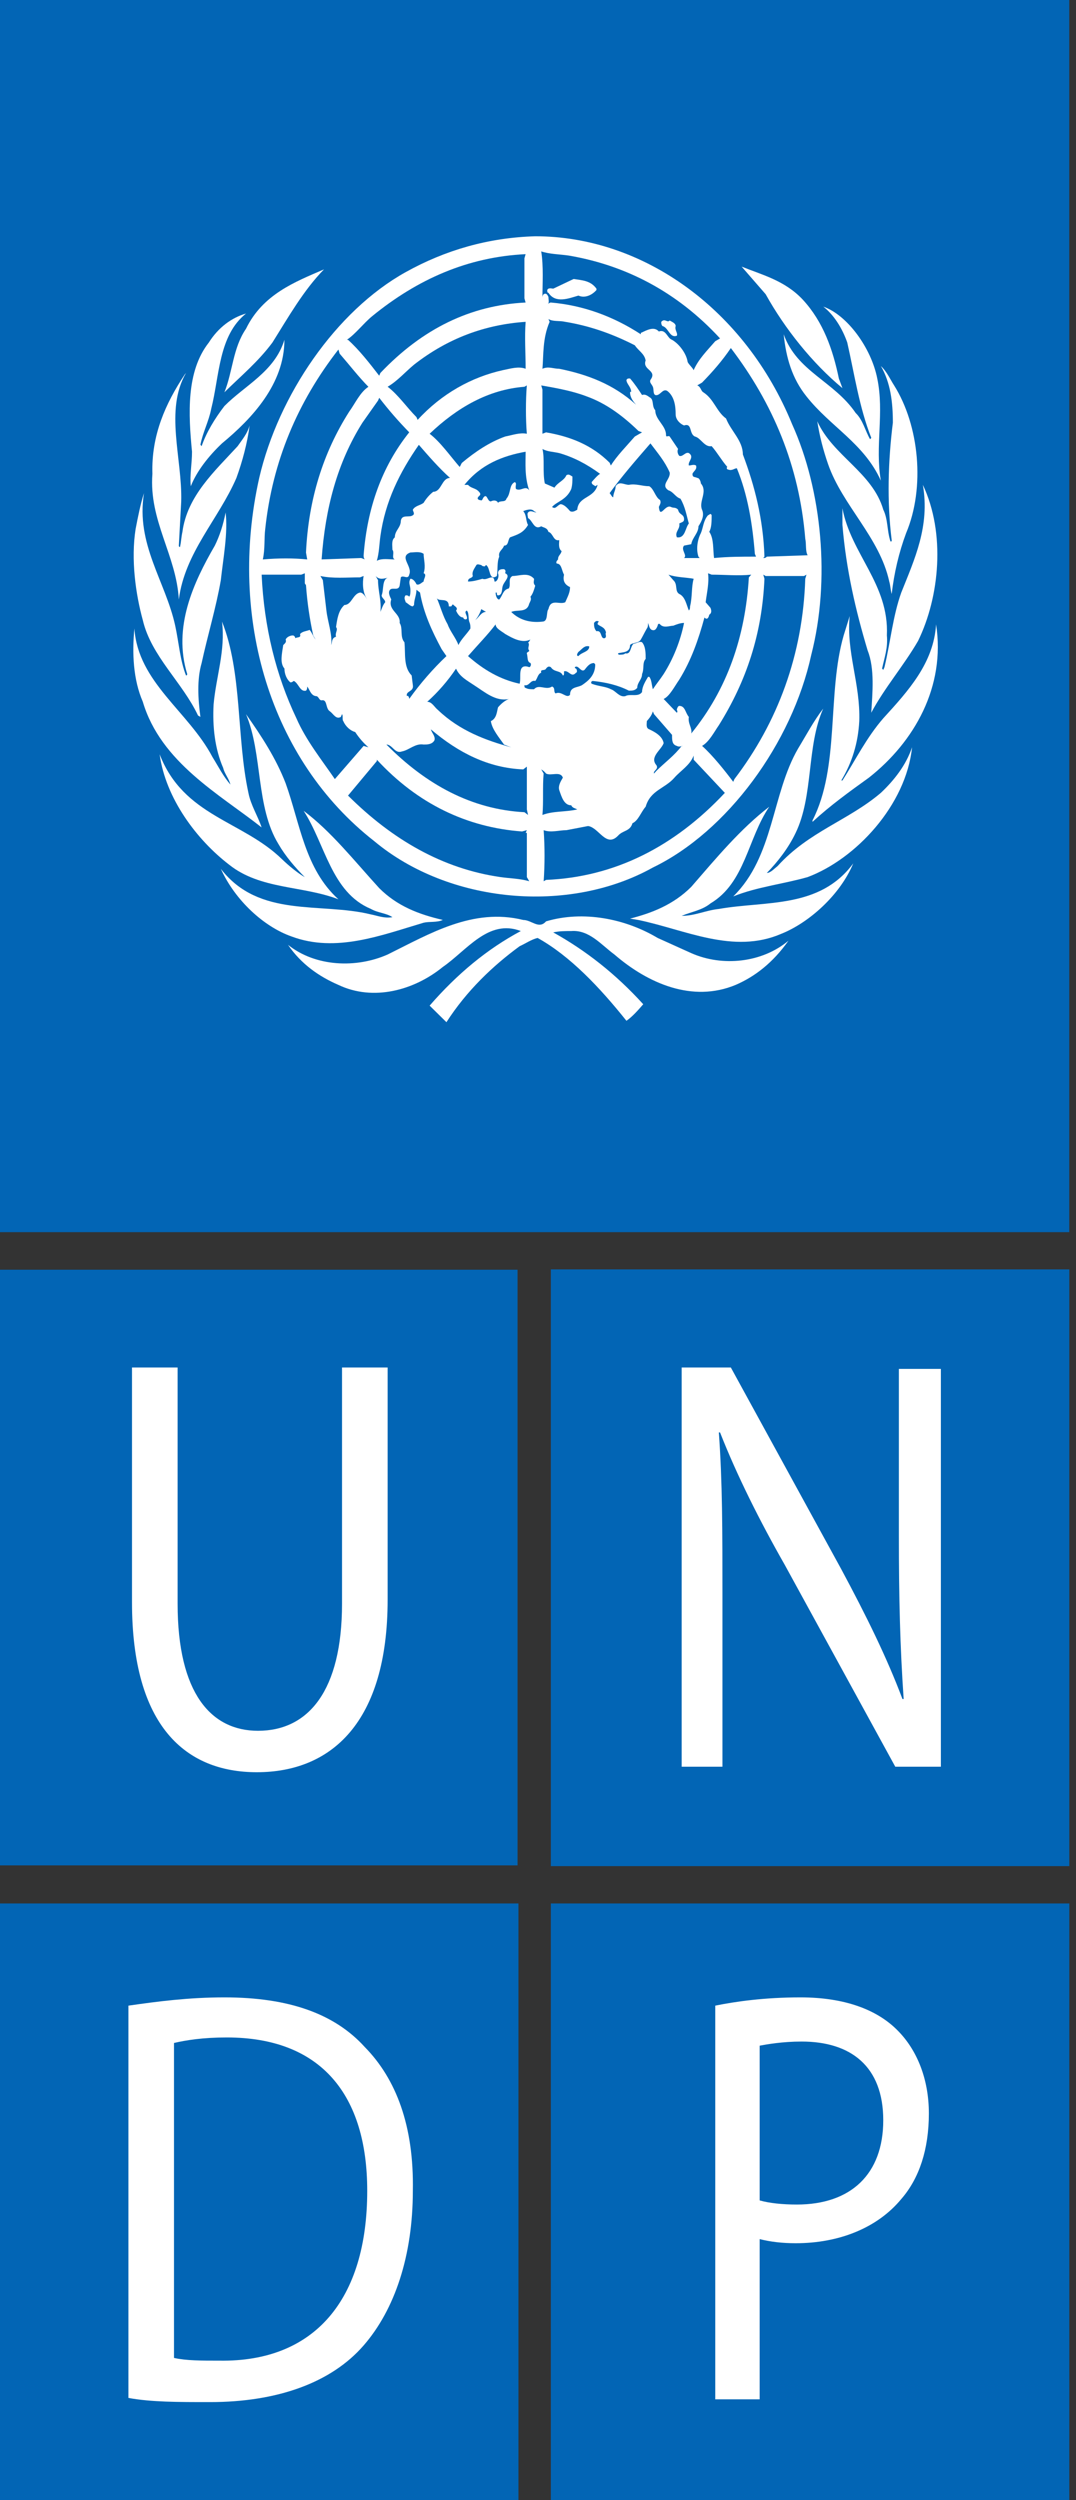 <svg width="31" height="72" viewBox="0 0 31 72" fill="none" xmlns="http://www.w3.org/2000/svg">
<rect x="0" y="0" width="31" height="72" fill="#333333" stroke="none"/>
<path d="M14.911 36.565H0V53.719H14.911V36.565Z" fill="#0265B5"/>
<path d="M3.803 39.381V46.143C3.803 49.723 5.359 51.036 7.399 51.036C9.543 51.036 11.168 49.604 11.168 46.064V39.381H9.854V46.183C9.854 48.689 8.886 49.843 7.434 49.843C6.085 49.843 5.117 48.769 5.117 46.183V39.381H3.803Z" fill="white"/>
<path d="M30.807 36.556H15.87V53.74H30.807V36.556Z" fill="#0265B5"/>
<path d="M20.814 50.877V45.984C20.814 44.075 20.814 42.682 20.71 41.251H20.745C21.229 42.484 21.886 43.796 22.612 45.069L25.793 50.877H27.107V39.421H25.897V44.234C25.897 46.024 25.931 47.416 26.035 48.928H26C25.551 47.734 24.963 46.541 24.237 45.189L21.056 39.381H19.639V50.877H20.814Z" fill="white"/>
<path d="M30.807 54.815H15.87V72H30.807V54.815Z" fill="#0265B5"/>
<path d="M25.862 58.474C25.275 57.877 24.341 57.52 23.062 57.52C22.024 57.52 21.195 57.639 20.607 57.758V69.095H21.886V64.481C22.197 64.56 22.543 64.6 22.924 64.6C24.168 64.6 25.275 64.163 25.966 63.327C26.485 62.731 26.761 61.895 26.761 60.861C26.761 59.867 26.416 59.031 25.862 58.474Z" fill="white"/>
<path d="M22.958 63.486C22.543 63.486 22.162 63.446 21.886 63.367V58.911C22.093 58.872 22.543 58.792 23.096 58.792C24.514 58.792 25.447 59.508 25.447 61.059C25.447 62.611 24.514 63.486 22.958 63.486Z" fill="#0265B5"/>
<path d="M14.937 54.815H0V72H14.937V54.815Z" fill="#0265B5"/>
<path d="M10.511 58.952C9.647 57.997 8.333 57.52 6.466 57.52C5.428 57.52 4.53 57.639 3.7 57.758V69.055C4.357 69.175 5.117 69.175 6.051 69.175C7.987 69.175 9.543 68.618 10.476 67.544C11.375 66.51 11.894 64.958 11.894 63.089C11.929 61.219 11.41 59.867 10.511 58.952Z" fill="white"/>
<path d="M6.327 67.982C5.808 67.982 5.359 67.982 5.013 67.903V58.833C5.359 58.753 5.843 58.674 6.534 58.674C9.266 58.674 10.58 60.344 10.58 63.089C10.58 66.232 9.058 68.022 6.327 67.982Z" fill="#0265B5"/>
<path d="M30.806 0H0V35.483H30.806V0Z" fill="#0265B5"/>
<path d="M26.45 18.457C26.035 19.173 25.482 19.809 25.101 20.525C25.136 19.968 25.205 19.253 24.998 18.735C24.652 17.582 24.375 16.388 24.271 15.116V14.638C24.514 15.951 25.62 16.826 25.551 18.298C25.585 18.656 25.482 18.934 25.413 19.253L25.447 19.292L25.482 19.213C25.654 18.497 25.724 17.741 25.966 17.065C26.346 16.11 26.796 15.155 26.588 13.962C27.245 15.354 27.072 17.184 26.45 18.457Z" fill="white"/>
<path d="M25.759 11.098C26.485 12.252 26.658 14.042 26.105 15.354C25.897 15.911 25.759 16.508 25.69 17.105C25.655 16.985 25.655 16.866 25.62 16.747C25.344 15.474 24.272 14.559 23.857 13.365C23.719 12.967 23.615 12.57 23.546 12.132C23.995 13.127 25.136 13.604 25.448 14.678C25.586 14.957 25.551 15.275 25.655 15.593C25.69 15.593 25.69 15.593 25.69 15.553C25.551 14.439 25.586 13.286 25.724 12.172C25.724 11.575 25.655 11.018 25.378 10.541C25.551 10.7 25.655 10.939 25.759 11.098Z" fill="white"/>
<path d="M25.274 10.899C25.482 11.893 25.205 12.848 25.378 13.842C24.894 12.768 23.926 12.291 23.235 11.416C22.82 10.899 22.647 10.302 22.578 9.626C22.958 10.7 24.03 10.978 24.652 11.893C24.86 12.092 24.929 12.41 25.067 12.649L25.102 12.609C24.756 11.734 24.618 10.779 24.41 9.864C24.272 9.467 24.03 9.069 23.719 8.83C24.41 9.069 25.102 10.023 25.274 10.899Z" fill="white"/>
<path d="M23.131 8.632C23.718 9.269 23.995 10.065 24.168 10.9L24.271 11.178C23.407 10.462 22.612 9.468 22.059 8.473L21.367 7.678C21.955 7.916 22.612 8.076 23.131 8.632Z" fill="white"/>
<path d="M11.686 7.838C12.827 7.202 14.072 6.843 15.421 6.804C18.532 6.804 21.471 8.912 22.82 12.214C23.684 14.123 23.926 16.709 23.373 18.857C22.82 21.402 20.953 23.948 18.809 24.983C16.389 26.335 12.931 26.017 10.787 24.227C7.779 21.88 6.569 17.783 7.468 13.765C8.021 11.378 9.681 8.952 11.686 7.838Z" fill="white"/>
<path d="M9.335 7.757C8.747 8.354 8.298 9.149 7.848 9.865C7.433 10.422 6.949 10.82 6.465 11.297C6.707 10.7 6.707 10.024 7.088 9.467C7.572 8.473 8.505 8.115 9.335 7.757Z" fill="white"/>
<path d="M6.016 9.865C6.293 9.427 6.673 9.149 7.088 9.029C6.293 9.666 6.327 10.819 6.085 11.774C6.016 12.132 5.843 12.45 5.774 12.808L5.809 12.848C5.947 12.45 6.189 12.053 6.465 11.694C7.053 11.098 7.918 10.7 8.194 9.785C8.194 11.058 7.261 12.053 6.396 12.768C6.016 13.127 5.67 13.564 5.497 14.002C5.463 13.683 5.532 13.365 5.532 13.007C5.428 11.933 5.359 10.7 6.016 9.865Z" fill="white"/>
<path d="M4.391 13.645C4.357 12.531 4.771 11.616 5.325 10.781L5.359 10.741C4.737 11.815 5.256 13.207 5.221 14.441L5.152 15.714C5.152 15.714 5.152 15.753 5.186 15.753C5.221 15.594 5.221 15.475 5.256 15.316C5.394 14.281 6.189 13.566 6.846 12.85C6.984 12.651 7.123 12.492 7.192 12.253C7.123 12.77 6.984 13.287 6.811 13.764C6.293 14.958 5.325 15.912 5.152 17.265C5.083 15.992 4.287 14.998 4.391 13.645Z" fill="white"/>
<path d="M3.907 15.235C3.976 14.877 4.046 14.519 4.149 14.201C3.907 15.673 4.772 16.747 5.048 18.02C5.152 18.497 5.187 19.014 5.359 19.452C5.359 19.452 5.394 19.452 5.394 19.412C4.979 18.06 5.567 16.787 6.189 15.713C6.327 15.434 6.431 15.116 6.5 14.758C6.57 15.355 6.431 16.071 6.362 16.707C6.224 17.503 5.982 18.298 5.809 19.094C5.671 19.571 5.705 20.128 5.774 20.645L5.705 20.605C5.256 19.651 4.357 18.895 4.115 17.861C3.907 17.105 3.769 16.11 3.907 15.235Z" fill="white"/>
<path d="M3.872 18.099C3.976 19.651 5.428 20.486 6.12 21.799C6.293 22.077 6.431 22.356 6.638 22.594C6.604 22.435 6.466 22.276 6.431 22.117C6.189 21.56 6.12 20.924 6.154 20.287C6.224 19.491 6.5 18.736 6.396 17.9C6.984 19.372 6.811 21.242 7.157 22.833C7.226 23.191 7.434 23.509 7.537 23.828C6.327 22.873 4.633 21.958 4.114 20.208C3.838 19.571 3.803 18.815 3.872 18.099Z" fill="white"/>
<path d="M4.599 21.721C5.29 23.511 6.984 23.63 8.125 24.744C8.333 24.943 8.575 25.142 8.782 25.261C8.506 24.983 8.229 24.665 8.022 24.307C7.365 23.233 7.572 21.721 7.088 20.567C7.538 21.204 7.952 21.84 8.229 22.556C8.644 23.71 8.782 25.023 9.75 25.898C8.713 25.5 7.503 25.619 6.604 24.903C5.67 24.187 4.772 22.994 4.599 21.721Z" fill="white"/>
<path d="M6.362 25.02C7.468 26.452 9.232 25.975 10.684 26.333C10.891 26.373 11.064 26.452 11.306 26.413C11.133 26.293 10.891 26.293 10.684 26.174C9.543 25.697 9.37 24.304 8.748 23.35C9.543 23.946 10.2 24.782 10.926 25.577C11.444 26.094 12.067 26.333 12.758 26.492C12.585 26.572 12.378 26.532 12.205 26.572C10.995 26.93 9.681 27.447 8.402 26.969C7.607 26.691 6.777 25.935 6.362 25.02Z" fill="white"/>
<path d="M21.194 28.363C19.95 28.88 18.67 28.323 17.702 27.488C17.322 27.209 16.976 26.772 16.458 26.812C16.285 26.812 16.112 26.812 15.939 26.851C16.872 27.369 17.737 28.045 18.532 28.92C18.394 29.079 18.221 29.278 18.048 29.397C17.287 28.443 16.423 27.528 15.489 27.011C15.317 27.05 15.144 27.17 14.971 27.249C14.21 27.806 13.45 28.522 12.862 29.437L12.378 28.96C13.173 28.045 14.037 27.329 15.005 26.812C14.072 26.454 13.45 27.369 12.758 27.846C11.928 28.522 10.753 28.84 9.75 28.363C9.197 28.124 8.678 27.766 8.298 27.209C9.093 27.846 10.269 27.886 11.168 27.488C12.378 26.891 13.622 26.135 15.075 26.493C15.317 26.493 15.524 26.772 15.732 26.533C16.803 26.215 18.014 26.454 18.947 27.011L19.915 27.448C20.814 27.846 21.955 27.727 22.716 27.09C22.266 27.727 21.748 28.124 21.194 28.363Z" fill="white"/>
<path d="M22.508 26.892C21.125 27.489 19.742 26.773 18.394 26.494L18.152 26.454C18.774 26.295 19.397 26.057 19.915 25.54C20.641 24.704 21.333 23.869 22.163 23.232C21.54 24.147 21.471 25.42 20.468 26.017C20.226 26.216 19.915 26.256 19.639 26.375C20.019 26.375 20.33 26.216 20.71 26.176C22.059 25.937 23.615 26.176 24.583 24.863C24.203 25.778 23.304 26.574 22.508 26.892Z" fill="white"/>
<path d="M23.269 25.258C22.577 25.457 21.817 25.537 21.125 25.815C22.301 24.662 22.231 22.872 22.992 21.559C23.234 21.161 23.442 20.763 23.718 20.405C23.234 21.479 23.442 22.911 22.923 23.985C22.715 24.423 22.404 24.821 22.093 25.139C22.197 25.139 22.301 25.02 22.404 24.94C23.303 23.946 24.444 23.627 25.378 22.832C25.758 22.474 26.104 22.036 26.277 21.519C26.104 23.19 24.652 24.741 23.269 25.258Z" fill="white"/>
<path d="M25.033 22.395C24.48 22.793 23.926 23.191 23.408 23.668V23.628C24.203 22.077 23.823 19.969 24.307 18.298L24.48 17.741C24.376 18.776 24.791 19.69 24.756 20.764C24.722 21.401 24.549 21.958 24.238 22.475H24.272C24.652 21.878 24.964 21.242 25.448 20.685C26.174 19.889 26.9 19.094 26.969 17.98C27.246 19.77 26.347 21.361 25.033 22.395Z" fill="white"/>
<path d="M18.843 22.276L18.913 22.197C19.154 21.958 19.431 21.759 19.639 21.481H19.673C19.639 21.481 19.569 21.521 19.5 21.481C19.362 21.441 19.362 21.322 19.362 21.163L18.843 20.566L18.809 20.486C18.774 20.606 18.705 20.685 18.636 20.765C18.636 20.844 18.601 20.964 18.705 21.003C18.878 21.083 19.085 21.202 19.12 21.401C19.051 21.6 18.705 21.799 18.913 22.038C18.982 22.157 18.809 22.197 18.843 22.276Z" fill="#0265B5"/>
<path d="M15.905 14.599C16.008 14.679 16.043 14.56 16.147 14.52C16.25 14.52 16.354 14.639 16.423 14.719C16.492 14.759 16.561 14.719 16.631 14.679C16.665 14.281 17.115 14.361 17.218 13.963L17.149 14.003C17.115 13.963 17.046 13.963 17.046 13.883C17.115 13.804 17.218 13.684 17.288 13.645C16.907 13.366 16.527 13.167 16.112 13.048C15.939 13.008 15.766 13.008 15.628 12.929C15.697 13.207 15.628 13.605 15.697 13.923L15.974 14.043C16.077 13.883 16.25 13.844 16.319 13.684C16.389 13.645 16.423 13.684 16.492 13.724C16.492 13.844 16.492 13.963 16.458 14.082C16.319 14.4 16.043 14.44 15.905 14.599Z" fill="#0265B5"/>
<path d="M20.296 17.782C20.123 18.418 19.915 19.015 19.57 19.572C19.431 19.771 19.293 20.049 19.12 20.129L19.5 20.526C19.535 20.487 19.5 20.447 19.5 20.447C19.5 20.407 19.535 20.328 19.57 20.328C19.742 20.328 19.742 20.526 19.846 20.646C19.812 20.845 19.95 20.964 19.915 21.123C20.953 19.85 21.471 18.339 21.575 16.628L21.644 16.549C21.264 16.588 20.884 16.549 20.503 16.549L20.399 16.509C20.434 16.787 20.365 17.066 20.33 17.344L20.468 17.503C20.503 17.583 20.503 17.662 20.434 17.702C20.399 17.861 20.33 17.822 20.296 17.782Z" fill="#0265B5"/>
<path d="M19.293 13.604C19.155 13.286 18.948 13.047 18.74 12.769L18.705 12.808C18.325 13.246 17.91 13.723 17.564 14.201C17.599 14.24 17.634 14.32 17.668 14.32C17.668 14.201 17.737 14.121 17.737 14.002C17.841 13.843 17.979 13.962 18.118 13.962C18.325 13.922 18.498 14.002 18.705 14.002C18.844 14.081 18.878 14.32 19.017 14.399C19.051 14.479 19.017 14.519 18.982 14.598C19.017 14.956 19.155 14.519 19.328 14.598C19.397 14.638 19.466 14.598 19.535 14.678C19.57 14.837 19.708 14.797 19.708 14.956C19.708 15.036 19.639 15.036 19.57 15.076C19.604 15.235 19.431 15.314 19.501 15.473C19.743 15.513 19.743 15.195 19.846 15.076C19.777 14.837 19.743 14.598 19.604 14.36C19.466 14.32 19.397 14.161 19.259 14.121C19.017 13.962 19.328 13.803 19.293 13.604Z" fill="#0265B5"/>
<path d="M15.628 23.469C15.939 23.35 16.285 23.389 16.631 23.31C16.561 23.27 16.492 23.27 16.458 23.191C16.25 23.191 16.181 22.952 16.112 22.753C16.077 22.634 16.146 22.514 16.216 22.395C16.146 22.196 15.87 22.355 15.732 22.276C15.697 22.236 15.662 22.196 15.593 22.156L15.662 22.276C15.628 22.673 15.662 23.071 15.628 23.469Z" fill="#0265B5"/>
<path d="M15.905 19.77C16.008 19.81 15.939 19.929 16.008 19.969C16.181 19.889 16.32 20.128 16.423 20.009C16.423 19.77 16.631 19.81 16.769 19.73C16.942 19.611 17.149 19.452 17.149 19.134L17.115 19.094C16.976 19.094 16.907 19.213 16.838 19.293C16.734 19.372 16.665 19.134 16.561 19.213C16.561 19.253 16.596 19.253 16.596 19.253C16.631 19.293 16.631 19.372 16.596 19.372C16.458 19.531 16.389 19.293 16.25 19.332V19.372C16.25 19.412 16.25 19.452 16.216 19.452C16.147 19.293 15.974 19.372 15.87 19.213C15.801 19.173 15.766 19.213 15.732 19.253C15.697 19.332 15.559 19.253 15.593 19.372C15.49 19.412 15.49 19.531 15.421 19.611C15.282 19.571 15.248 19.77 15.109 19.73C15.109 19.77 15.109 19.81 15.144 19.81C15.213 19.849 15.282 19.849 15.386 19.849C15.524 19.69 15.732 19.889 15.905 19.77Z" fill="#0265B5"/>
<path d="M17.114 17.939C17.114 18.019 17.114 18.098 17.183 18.178C17.356 18.138 17.287 18.416 17.425 18.377C17.495 18.337 17.425 18.257 17.46 18.218C17.425 18.058 17.322 18.058 17.218 17.979C17.218 17.939 17.218 17.939 17.253 17.899C17.183 17.86 17.149 17.899 17.114 17.939Z" fill="#0265B5"/>
<path d="M16.907 11.417C16.492 11.258 16.043 11.178 15.593 11.099L15.628 11.218V12.491L15.732 12.451C16.423 12.57 17.045 12.809 17.564 13.326L17.599 13.406C17.771 13.127 18.048 12.849 18.29 12.57L18.498 12.451L18.394 12.411C17.944 11.974 17.46 11.616 16.907 11.417Z" fill="#0265B5"/>
<path d="M9.301 16.706L9.404 17.581C9.439 17.9 9.577 18.258 9.543 18.576C9.577 18.496 9.543 18.377 9.681 18.337C9.646 18.218 9.75 18.138 9.681 18.059C9.716 17.82 9.75 17.581 9.923 17.422C10.13 17.422 10.165 17.104 10.372 17.064C10.476 17.064 10.545 17.223 10.58 17.263C10.442 17.064 10.442 16.786 10.476 16.587L10.372 16.627C9.992 16.627 9.577 16.666 9.231 16.587L9.301 16.706Z" fill="#0265B5"/>
<path d="M16.665 18.893C16.769 18.774 16.977 18.774 16.977 18.615C16.838 18.576 16.769 18.695 16.665 18.774C16.631 18.814 16.596 18.893 16.665 18.893Z" fill="#0265B5"/>
<path d="M19.259 16.548L19.397 16.707C19.535 16.826 19.432 17.025 19.57 17.105C19.743 17.184 19.777 17.423 19.847 17.582C19.881 17.542 19.881 17.503 19.881 17.463C19.95 17.184 19.916 16.906 19.985 16.667C19.777 16.627 19.466 16.627 19.259 16.548Z" fill="#0265B5"/>
<path d="M17.599 19.849C17.737 19.889 17.841 20.087 18.014 20.048C18.152 19.968 18.394 20.087 18.498 19.928C18.498 19.769 18.602 19.61 18.671 19.491H18.705C18.774 19.57 18.774 19.73 18.809 19.849C18.913 19.69 19.016 19.57 19.12 19.411C19.397 18.974 19.604 18.457 19.708 17.939C19.604 17.939 19.5 17.979 19.397 18.019C19.293 18.019 19.12 18.099 19.016 17.979C18.982 17.939 18.947 17.979 18.947 18.019C18.913 18.099 18.878 18.178 18.774 18.138C18.705 18.099 18.705 18.019 18.671 17.939C18.671 17.979 18.671 18.059 18.636 18.099C18.567 18.218 18.532 18.297 18.463 18.417C18.394 18.536 18.221 18.496 18.152 18.576C18.152 18.815 17.91 18.775 17.806 18.815C17.806 18.854 17.841 18.854 17.841 18.854C17.91 18.854 17.979 18.854 18.014 18.815C18.187 18.854 18.152 18.616 18.256 18.536C18.325 18.536 18.429 18.457 18.498 18.496C18.602 18.616 18.602 18.815 18.602 18.974C18.498 19.093 18.567 19.252 18.498 19.411C18.498 19.57 18.359 19.65 18.359 19.809C18.29 19.889 18.221 19.889 18.117 19.889C17.806 19.73 17.46 19.65 17.08 19.61C17.046 19.61 17.011 19.65 17.046 19.69C17.253 19.769 17.46 19.769 17.599 19.849Z" fill="#0265B5"/>
<path d="M15.144 23.985L15.179 23.906L15.04 23.945C13.45 23.826 12.032 23.15 10.857 21.877V21.917L10.027 22.911C11.306 24.184 12.758 25.02 14.418 25.258C14.694 25.298 14.971 25.298 15.248 25.378L15.179 25.258V23.985H15.144Z" fill="#0265B5"/>
<path d="M13.484 18.894C13.933 19.292 14.417 19.571 14.971 19.69C15.005 19.571 14.971 19.412 15.005 19.292C15.04 19.173 15.143 19.173 15.247 19.213C15.282 19.213 15.316 19.133 15.282 19.093C15.178 19.053 15.213 18.934 15.178 18.815C15.178 18.775 15.247 18.775 15.247 18.735C15.178 18.656 15.282 18.576 15.213 18.497C15.247 18.497 15.247 18.457 15.282 18.417C15.04 18.536 14.763 18.377 14.556 18.258C14.452 18.178 14.279 18.099 14.279 17.98C14.072 18.258 13.761 18.576 13.484 18.894Z" fill="#0265B5"/>
<path d="M13.069 17.424C13.035 17.384 13.035 17.424 13 17.463C12.966 17.463 12.966 17.463 12.931 17.463C12.931 17.185 12.655 17.344 12.585 17.225C12.689 17.463 12.758 17.742 12.897 17.98C12.966 18.179 13.139 18.378 13.208 18.577C13.277 18.418 13.45 18.259 13.553 18.1C13.553 18.02 13.553 17.98 13.519 17.901C13.484 17.782 13.519 17.662 13.45 17.583C13.346 17.622 13.484 17.742 13.45 17.821C13.415 17.861 13.346 17.821 13.346 17.782C13.242 17.782 13.173 17.662 13.139 17.583C13.208 17.503 13.104 17.463 13.069 17.424Z" fill="#0265B5"/>
<path d="M13.865 17.542C13.83 17.661 13.761 17.78 13.692 17.86C13.796 17.78 13.865 17.621 14.003 17.621L13.865 17.542Z" fill="#0265B5"/>
<path d="M15.075 22.157C14.072 22.117 13.208 21.679 12.413 21.003C12.447 21.122 12.551 21.202 12.516 21.321C12.447 21.441 12.309 21.441 12.205 21.441C11.963 21.401 11.79 21.6 11.583 21.639C11.375 21.719 11.306 21.441 11.133 21.441C12.274 22.594 13.588 23.31 15.109 23.39L15.213 23.469L15.179 23.31V22.077L15.075 22.157Z" fill="#0265B5"/>
<path d="M10.615 21.521C10.476 21.402 10.338 21.242 10.235 21.083C10.096 21.044 9.958 20.924 9.889 20.765C9.854 20.725 9.889 20.606 9.854 20.566L9.82 20.646C9.681 20.725 9.612 20.566 9.508 20.487C9.37 20.407 9.439 20.129 9.266 20.168C9.197 20.168 9.197 20.089 9.128 20.049C8.955 20.049 8.921 19.85 8.851 19.771C8.851 19.81 8.851 19.85 8.817 19.89C8.644 19.93 8.609 19.691 8.471 19.611C8.437 19.611 8.437 19.651 8.367 19.651C8.264 19.572 8.195 19.413 8.195 19.253C8.056 19.094 8.125 18.816 8.16 18.577C8.195 18.538 8.264 18.498 8.229 18.418C8.264 18.339 8.367 18.299 8.437 18.299C8.471 18.299 8.506 18.339 8.506 18.378C8.575 18.339 8.679 18.378 8.644 18.259C8.713 18.18 8.817 18.18 8.921 18.14C8.99 18.219 9.024 18.339 9.093 18.418L9.024 18.299C8.921 17.822 8.851 17.344 8.817 16.867C8.817 16.827 8.782 16.827 8.782 16.787C8.782 16.668 8.782 16.588 8.782 16.509L8.679 16.549H7.538C7.607 18.06 7.952 19.452 8.54 20.686C8.817 21.322 9.266 21.879 9.647 22.436L10.476 21.481L10.615 21.521Z" fill="#0265B5"/>
<path d="M11.929 10.501C11.687 10.7 11.445 10.978 11.168 11.137C11.479 11.376 11.721 11.734 11.998 12.012L12.032 12.092C12.724 11.336 13.588 10.859 14.487 10.66C14.695 10.62 14.937 10.54 15.144 10.62C15.144 10.182 15.11 9.705 15.144 9.268C13.969 9.347 12.897 9.745 11.929 10.501Z" fill="#0265B5"/>
<path d="M10.96 15.435C10.926 15.674 10.926 15.912 10.856 16.151C10.995 16.071 11.202 16.111 11.375 16.111C11.271 16.071 11.375 15.912 11.306 15.833C11.306 15.713 11.271 15.554 11.375 15.475C11.375 15.276 11.548 15.196 11.548 14.997C11.582 14.799 11.79 14.918 11.894 14.838C11.963 14.799 11.894 14.719 11.894 14.679C11.963 14.56 12.101 14.56 12.205 14.48C12.274 14.361 12.378 14.242 12.482 14.162C12.723 14.162 12.723 13.764 12.966 13.764C12.654 13.486 12.343 13.128 12.067 12.81C11.513 13.605 11.098 14.441 10.96 15.435Z" fill="#0265B5"/>
<path d="M11.098 17.343C11.098 17.263 10.995 17.223 10.995 17.144C11.064 16.985 10.995 16.666 11.202 16.627C11.064 16.666 10.925 16.706 10.822 16.587L10.891 16.706C10.891 17.024 10.995 17.303 10.96 17.621C10.995 17.542 11.029 17.422 11.098 17.343Z" fill="#0265B5"/>
<path d="M10.891 11.536L10.442 12.172C9.716 13.326 9.37 14.638 9.266 16.11L10.407 16.07L10.511 16.11C10.476 16.07 10.476 16.031 10.476 15.991C10.58 14.638 10.995 13.445 11.79 12.45C11.479 12.132 11.202 11.814 10.926 11.456L10.891 11.536Z" fill="#0265B5"/>
<path d="M14.349 20.369C14.453 20.249 14.556 20.17 14.66 20.13C14.28 20.21 13.969 19.931 13.658 19.732C13.485 19.613 13.243 19.494 13.139 19.255C12.897 19.613 12.62 19.931 12.309 20.21C12.447 20.21 12.517 20.369 12.62 20.448C13.243 21.045 14.003 21.323 14.729 21.522L14.522 21.443C14.384 21.244 14.176 21.005 14.142 20.767C14.314 20.687 14.314 20.488 14.349 20.369Z" fill="#0265B5"/>
<path d="M11.548 16.626L11.514 16.865C11.479 17.024 11.306 16.905 11.237 16.984C11.168 17.064 11.237 17.183 11.272 17.263C11.168 17.581 11.548 17.661 11.514 17.939C11.617 18.098 11.514 18.337 11.652 18.496C11.687 18.814 11.617 19.212 11.86 19.451L11.894 19.729C11.929 19.928 11.687 19.888 11.721 20.047C11.756 20.008 11.79 20.087 11.79 20.127C12.101 19.689 12.482 19.252 12.862 18.894L12.724 18.695C12.447 18.178 12.205 17.661 12.101 17.064L11.998 16.984C11.998 17.143 11.929 17.263 11.929 17.422L11.894 17.462C11.825 17.462 11.756 17.382 11.687 17.342C11.687 17.303 11.617 17.223 11.687 17.143C11.721 17.143 11.756 17.143 11.79 17.183C11.825 17.143 11.825 17.064 11.825 16.984C11.825 16.865 11.756 16.785 11.825 16.666C11.894 16.666 11.963 16.746 11.998 16.825C12.067 16.865 12.136 16.785 12.205 16.746C12.205 16.666 12.309 16.547 12.205 16.507C12.274 16.308 12.205 16.109 12.205 15.95C12.101 15.871 11.929 15.91 11.825 15.91C11.479 16.03 11.894 16.308 11.79 16.547C11.756 16.706 11.617 16.547 11.548 16.626Z" fill="#0265B5"/>
<path d="M22.059 16.588L21.99 16.548L22.024 16.667C21.955 18.258 21.506 19.611 20.711 20.884C20.572 21.083 20.434 21.361 20.227 21.48C20.538 21.759 20.884 22.196 21.125 22.515L21.16 22.435C22.405 20.804 23.131 18.855 23.2 16.667L23.235 16.548L23.165 16.588H22.059Z" fill="#0265B5"/>
<path d="M10.925 10.82L10.96 10.74C12.17 9.467 13.553 8.791 15.143 8.712L15.109 8.592V7.439L15.143 7.319C13.484 7.399 12.032 8.035 10.718 9.109C10.476 9.308 10.234 9.627 9.992 9.786H10.026C10.338 10.064 10.649 10.462 10.925 10.82Z" fill="#0265B5"/>
<path d="M15.109 11.138C14.072 11.218 13.173 11.735 12.378 12.491C12.689 12.73 12.966 13.127 13.242 13.446C13.277 13.406 13.277 13.366 13.312 13.326C13.692 13.008 14.107 12.73 14.556 12.57C14.764 12.531 14.971 12.451 15.178 12.491C15.144 12.053 15.144 11.536 15.178 11.099L15.109 11.138Z" fill="#0265B5"/>
<path d="M15.144 13.008C14.487 13.127 13.864 13.366 13.38 13.963H13.484C13.588 14.082 13.726 14.042 13.83 14.201C13.864 14.281 13.761 14.281 13.761 14.36C13.795 14.4 13.795 14.4 13.83 14.4C13.899 14.44 13.899 14.36 13.934 14.32C14.037 14.201 14.037 14.44 14.141 14.44C14.21 14.4 14.314 14.4 14.348 14.48C14.418 14.4 14.556 14.48 14.591 14.36C14.729 14.201 14.66 13.963 14.832 13.883C14.902 13.923 14.832 14.002 14.867 14.082C15.005 14.161 15.144 13.963 15.247 14.122C15.109 13.724 15.144 13.326 15.144 13.008Z" fill="#0265B5"/>
<path d="M15.213 15.117C15.074 15.355 14.902 15.395 14.694 15.475C14.625 15.554 14.659 15.713 14.521 15.713C14.487 15.833 14.348 15.872 14.383 16.032C14.314 16.191 14.348 16.39 14.314 16.588C14.072 16.747 14.141 16.35 14.002 16.27L13.968 16.31C13.933 16.31 13.899 16.31 13.864 16.27C13.83 16.27 13.761 16.23 13.726 16.27C13.657 16.39 13.588 16.469 13.622 16.588C13.588 16.668 13.484 16.628 13.484 16.747C13.622 16.747 13.761 16.708 13.899 16.668C14.002 16.708 14.072 16.628 14.175 16.628C14.21 16.628 14.245 16.668 14.245 16.747H14.279C14.348 16.708 14.383 16.588 14.348 16.509C14.348 16.39 14.452 16.39 14.521 16.39C14.59 16.429 14.556 16.469 14.556 16.509C14.729 16.588 14.521 16.747 14.487 16.867C14.452 16.946 14.487 17.145 14.348 17.145C14.314 17.145 14.314 17.105 14.314 17.066H14.279C14.279 17.145 14.314 17.265 14.383 17.265C14.487 17.145 14.487 16.986 14.659 16.946C14.729 16.827 14.625 16.668 14.763 16.588C14.971 16.588 15.213 16.469 15.386 16.668C15.386 16.747 15.351 16.787 15.42 16.867C15.386 16.986 15.351 17.105 15.282 17.185C15.316 17.265 15.282 17.304 15.247 17.384C15.178 17.662 14.902 17.543 14.729 17.623C14.971 17.861 15.282 17.941 15.627 17.901C15.8 17.901 15.731 17.623 15.8 17.543C15.87 17.225 16.112 17.424 16.285 17.344C16.354 17.185 16.423 17.066 16.423 16.907C16.25 16.827 16.215 16.708 16.25 16.549C16.181 16.429 16.181 16.23 16.042 16.23C16.008 16.191 16.042 16.151 16.077 16.111C16.077 15.992 16.146 15.992 16.181 15.872C16.077 15.793 16.112 15.634 16.112 15.554C15.939 15.594 15.939 15.355 15.8 15.316C15.766 15.196 15.662 15.196 15.593 15.156C15.386 15.276 15.351 14.997 15.213 14.918C15.213 14.878 15.178 14.798 15.213 14.759C15.282 14.679 15.386 14.759 15.455 14.759L15.386 14.719C15.316 14.639 15.178 14.679 15.074 14.719C15.178 14.838 15.143 14.997 15.213 15.117Z" fill="#0265B5"/>
<path d="M8.851 16.111L8.816 15.912C8.886 14.4 9.301 13.048 10.061 11.854C10.234 11.616 10.372 11.298 10.614 11.139C10.338 10.86 10.061 10.502 9.785 10.184L9.75 10.065C8.574 11.576 7.848 13.287 7.641 15.236C7.606 15.514 7.641 15.793 7.572 16.111C8.021 16.071 8.471 16.071 8.851 16.111Z" fill="#0265B5"/>
<path d="M19.985 21.759C19.881 22.037 19.604 22.196 19.431 22.395C19.155 22.713 18.74 22.753 18.602 23.231C18.463 23.39 18.394 23.628 18.221 23.708C18.152 23.947 17.945 23.907 17.806 24.066C17.46 24.424 17.253 23.827 16.942 23.788L16.32 23.907C16.112 23.907 15.87 23.986 15.663 23.907C15.697 24.384 15.697 24.901 15.663 25.379L15.732 25.339C17.703 25.259 19.431 24.384 20.883 22.833L19.985 21.878V21.759Z" fill="#0265B5"/>
<path d="M15.628 8.593C15.628 8.553 15.628 8.513 15.662 8.473C15.732 8.434 15.766 8.473 15.801 8.553C15.801 8.633 15.835 8.752 15.766 8.752C15.801 8.752 15.835 8.712 15.87 8.712C16.803 8.792 17.668 9.11 18.463 9.627V9.587C18.636 9.508 18.843 9.388 18.982 9.547C19.189 9.468 19.224 9.746 19.362 9.786C19.569 9.905 19.777 10.184 19.811 10.423C19.846 10.502 19.95 10.582 19.984 10.661C20.123 10.343 20.365 10.104 20.607 9.826L20.745 9.746C19.5 8.394 18.014 7.638 16.389 7.36C16.112 7.32 15.835 7.32 15.593 7.24C15.662 7.678 15.628 8.155 15.628 8.593Z" fill="#0265B5"/>
<path d="M15.628 10.62C15.801 10.541 15.939 10.62 16.112 10.62C16.907 10.78 17.668 11.058 18.325 11.655C18.256 11.575 18.152 11.456 18.152 11.297C18.152 11.297 18.186 11.257 18.186 11.297C18.186 11.138 18.048 11.058 18.048 10.939C18.083 10.899 18.083 10.899 18.152 10.899C18.29 11.058 18.394 11.217 18.498 11.376C18.601 11.336 18.671 11.416 18.74 11.456C18.843 11.535 18.774 11.694 18.878 11.814C18.878 12.092 19.189 12.252 19.189 12.53C19.189 12.61 19.258 12.53 19.293 12.57L19.535 12.928C19.5 13.007 19.535 13.087 19.57 13.127C19.673 13.166 19.742 13.007 19.846 13.047C20.019 13.166 19.811 13.286 19.846 13.405C19.915 13.405 19.984 13.365 20.053 13.405C20.088 13.524 19.984 13.564 19.95 13.644C19.95 13.763 20.019 13.723 20.088 13.763C20.157 13.763 20.192 13.882 20.192 13.922C20.399 14.161 20.123 14.439 20.226 14.678C20.296 14.837 20.226 14.996 20.123 15.155C20.123 15.354 19.95 15.473 19.915 15.672L19.708 15.712C19.604 15.832 19.811 15.991 19.708 16.07H20.157L20.123 16.03C20.053 15.832 20.088 15.553 20.192 15.354C20.261 15.195 20.261 14.996 20.399 14.837C20.434 14.837 20.468 14.758 20.503 14.837C20.503 14.996 20.503 15.195 20.434 15.314C20.572 15.513 20.538 15.832 20.572 16.07C20.987 16.03 21.367 16.03 21.782 16.03L21.748 15.951C21.679 15.076 21.54 14.24 21.229 13.485C21.16 13.485 21.091 13.564 20.987 13.524C20.953 13.524 20.918 13.485 20.953 13.445C20.78 13.246 20.676 13.047 20.503 12.848C20.296 12.888 20.192 12.61 20.019 12.57C19.846 12.49 19.95 12.172 19.708 12.252C19.604 12.212 19.466 12.092 19.466 11.933C19.466 11.694 19.431 11.416 19.224 11.257C19.085 11.177 19.016 11.416 18.878 11.376C18.809 11.336 18.843 11.217 18.809 11.138C18.774 11.058 18.705 11.018 18.74 10.939C18.947 10.66 18.498 10.66 18.601 10.382C18.567 10.183 18.394 10.103 18.29 9.944C17.668 9.626 17.011 9.387 16.285 9.268C16.112 9.228 15.939 9.268 15.801 9.188L15.835 9.268C15.628 9.745 15.662 10.223 15.628 10.62Z" fill="#0265B5"/>
<path d="M20.088 11.098C20.192 11.137 20.192 11.257 20.261 11.296C20.572 11.495 20.641 11.853 20.918 12.052C21.056 12.41 21.402 12.689 21.402 13.086C21.747 14.001 21.989 14.956 22.024 16.03L21.989 16.07C22.024 16.07 22.059 16.07 22.093 16.03L23.269 15.99C23.2 15.871 23.234 15.672 23.2 15.513C23.027 13.405 22.266 11.615 21.056 10.023C20.814 10.381 20.537 10.7 20.226 11.018L20.088 11.098Z" fill="#0265B5"/>
<path d="M15.766 8.352C15.801 8.273 15.904 8.313 15.939 8.313L16.527 8.034C16.769 8.074 17.011 8.074 17.184 8.313V8.352C17.045 8.512 16.838 8.591 16.665 8.512C16.389 8.591 16.008 8.75 15.801 8.432C15.766 8.432 15.766 8.392 15.766 8.352Z" fill="white"/>
<path d="M19.293 9.23C19.362 9.27 19.466 9.31 19.466 9.389C19.431 9.508 19.535 9.588 19.5 9.668C19.293 9.747 19.258 9.429 19.085 9.389C19.051 9.349 19.051 9.31 19.051 9.27C19.154 9.15 19.224 9.31 19.293 9.23Z" fill="white"/>
</svg>
